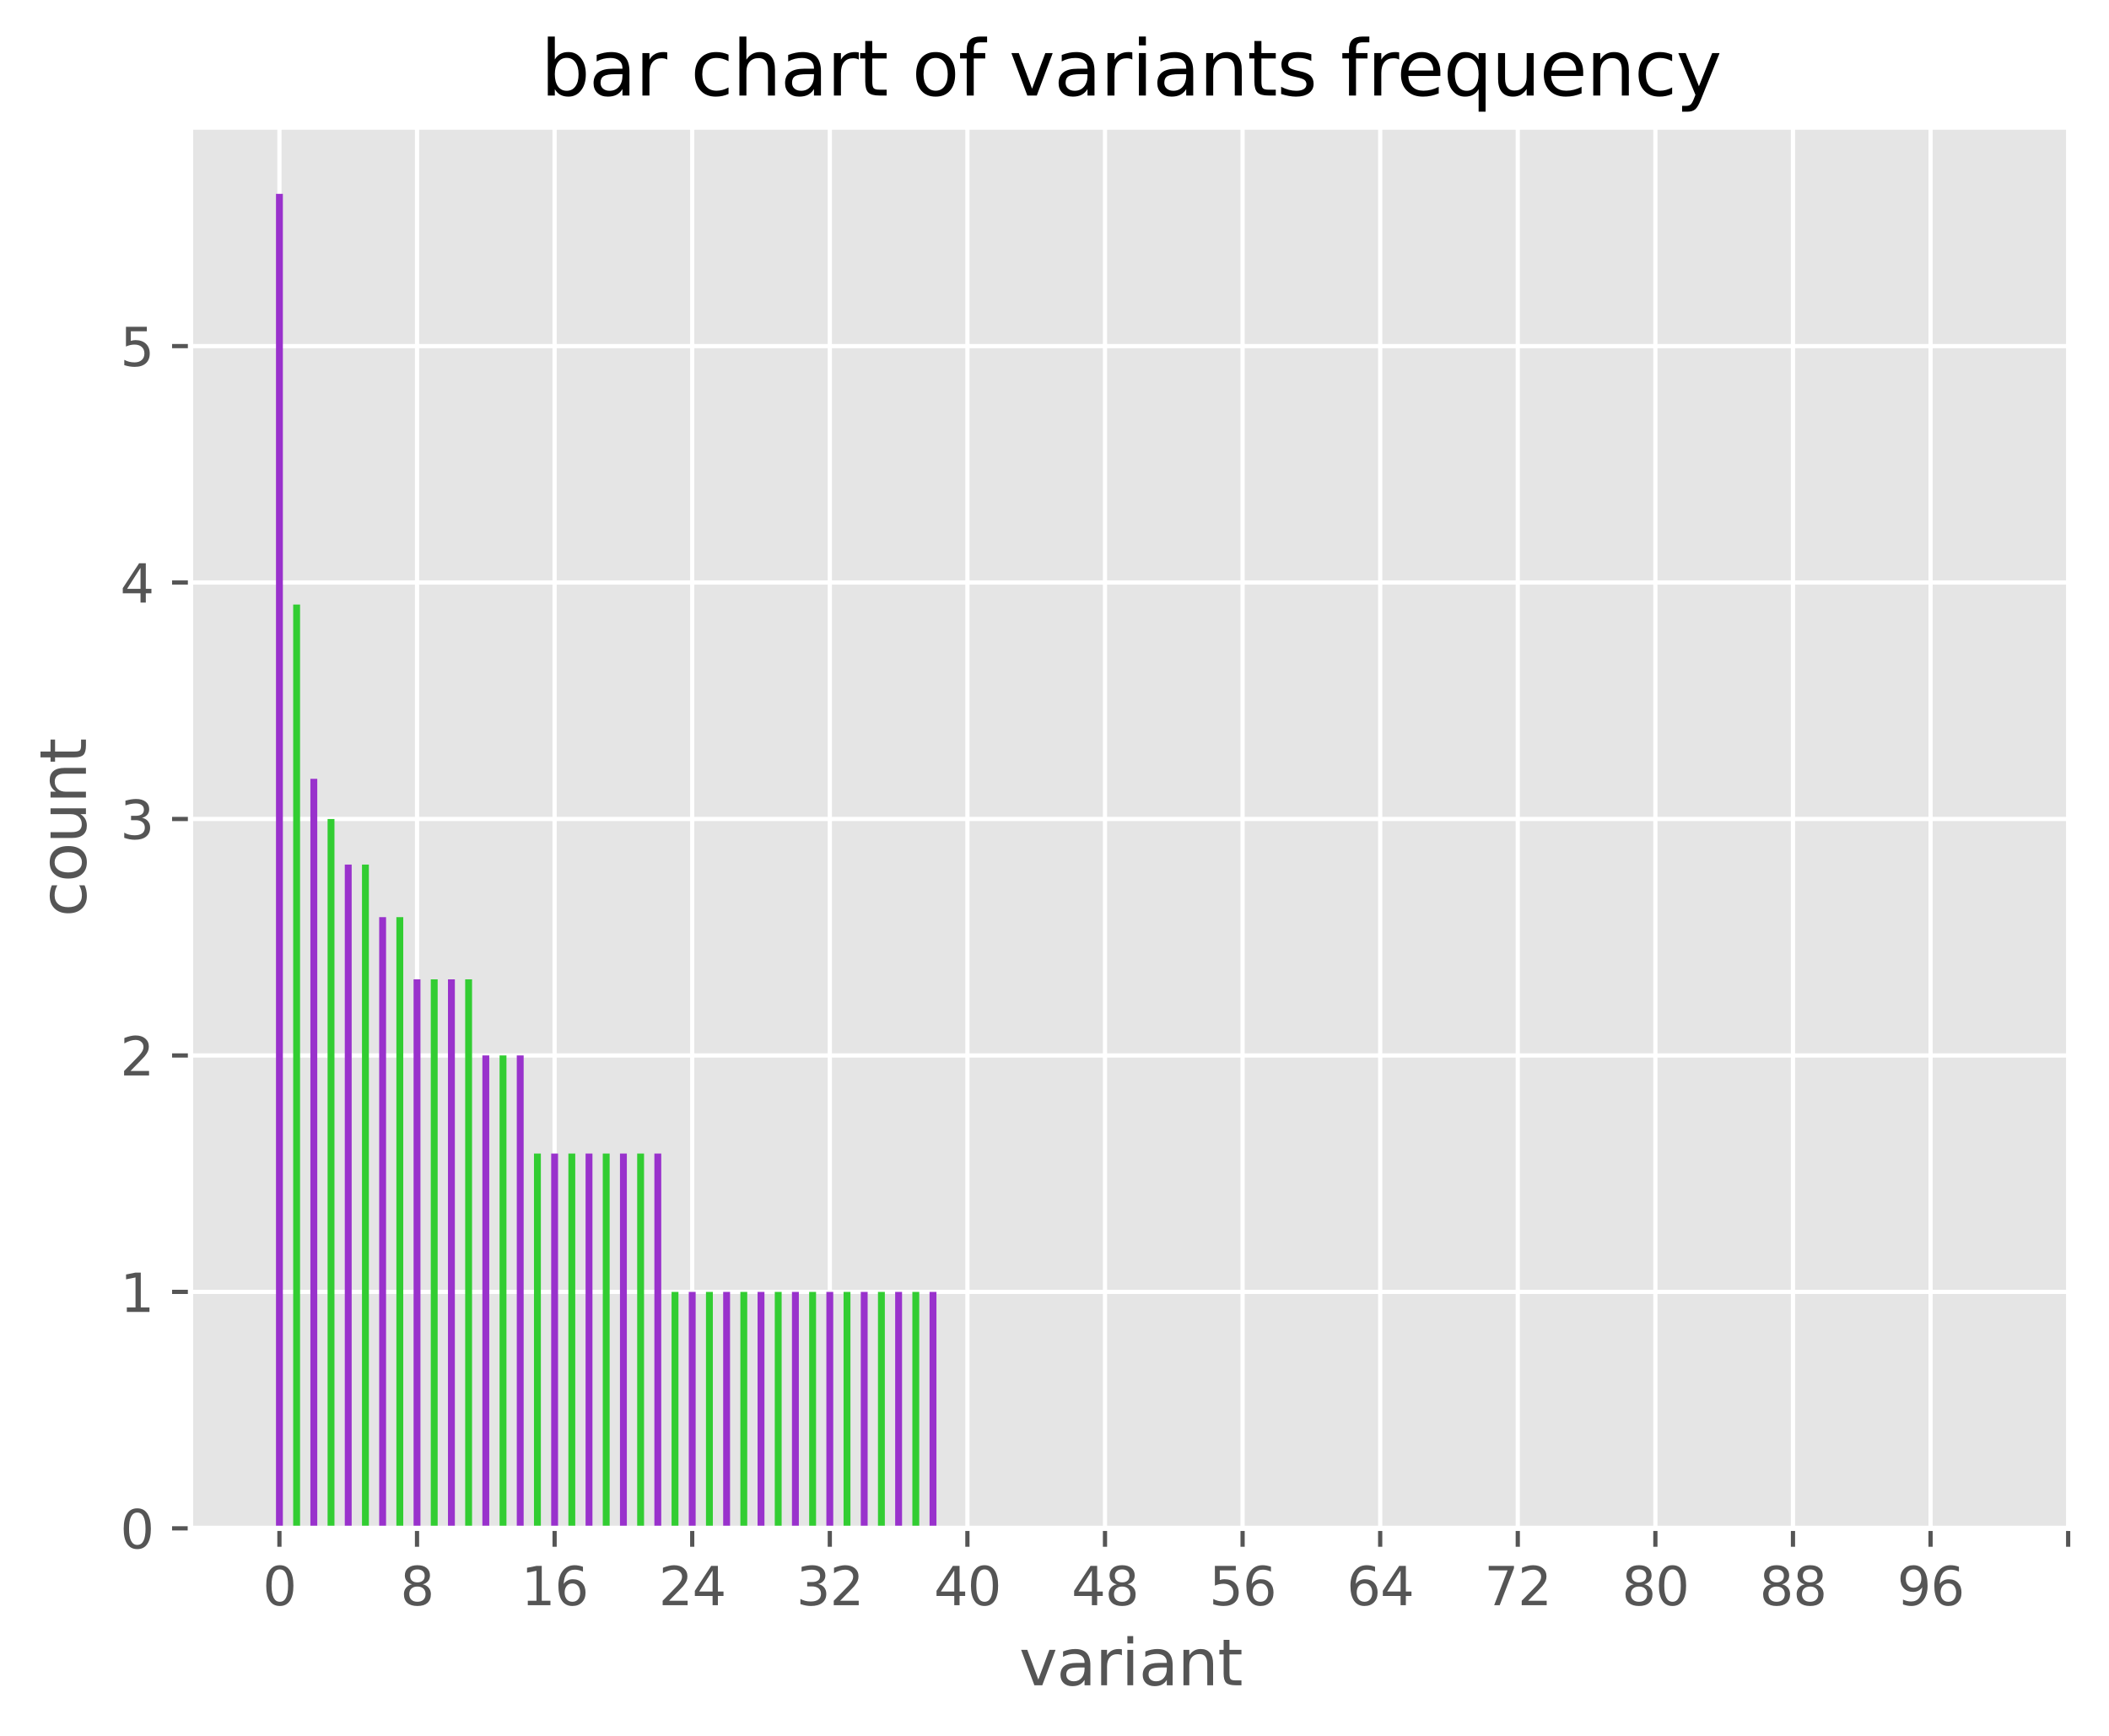 <?xml version="1.0" encoding="utf-8" standalone="no"?>
<!DOCTYPE svg PUBLIC "-//W3C//DTD SVG 1.1//EN"
  "http://www.w3.org/Graphics/SVG/1.1/DTD/svg11.dtd">
<svg xmlns:xlink="http://www.w3.org/1999/xlink" width="400.496pt" height="329.746pt" viewBox="0 0 400.496 329.746" xmlns="http://www.w3.org/2000/svg" version="1.1">
 <defs>
  <style type="text/css">*{stroke-linejoin: round; stroke-linecap: butt}</style>
 </defs>
 <g id="figure_1">
  <g id="patch_1">
   <path d="M 0 329.746 
L 400.496 329.746 
L 400.496 0 
L 0 0 
z
" style="fill: #ffffff"/>
  </g>
  <g id="axes_1">
   <g id="patch_2">
    <path d="M 36.176 290.254 
L 393.296 290.254 
L 393.296 24.142 
L 36.176 24.142 
z
" style="fill: #e5e5e5"/>
   </g>
   <g id="matplotlib.axis_1">
    <g id="xtick_1">
     <g id="line2d_1">
      <path d="M 53.062 290.254 
L 53.062 24.142 
" clip-path="url(#p557e72350a)" style="fill: none; stroke: #ffffff; stroke-width: 0.8; stroke-linecap: square"/>
     </g>
     <g id="line2d_2">
      <defs>
       <path id="m2d400716d1" d="M 0 0 
L 0 3.5 
" style="stroke: #555555; stroke-width: 0.8"/>
      </defs>
      <g>
       <use xlink:href="#m2d400716d1" x="53.062" y="290.254" style="fill: #555555; stroke: #555555; stroke-width: 0.8"/>
      </g>
     </g>
     <g id="text_1">
      <!-- 0 -->
      <g style="fill: #555555" transform="translate(49.881 304.852)scale(0.1 -0.1)">
       <defs>
        <path id="DejaVuSans-30" d="M 2034 4250 
Q 1547 4250 1301 3770 
Q 1056 3291 1056 2328 
Q 1056 1369 1301 889 
Q 1547 409 2034 409 
Q 2525 409 2770 889 
Q 3016 1369 3016 2328 
Q 3016 3291 2770 3770 
Q 2525 4250 2034 4250 
z
M 2034 4750 
Q 2819 4750 3233 4129 
Q 3647 3509 3647 2328 
Q 3647 1150 3233 529 
Q 2819 -91 2034 -91 
Q 1250 -91 836 529 
Q 422 1150 422 2328 
Q 422 3509 836 4129 
Q 1250 4750 2034 4750 
z
" transform="scale(0.016)"/>
       </defs>
       <use xlink:href="#DejaVuSans-30"/>
      </g>
     </g>
    </g>
    <g id="xtick_2">
     <g id="line2d_3">
      <path d="M 79.191 290.254 
L 79.191 24.142 
" clip-path="url(#p557e72350a)" style="fill: none; stroke: #ffffff; stroke-width: 0.8; stroke-linecap: square"/>
     </g>
     <g id="line2d_4">
      <g>
       <use xlink:href="#m2d400716d1" x="79.191" y="290.254" style="fill: #555555; stroke: #555555; stroke-width: 0.8"/>
      </g>
     </g>
     <g id="text_2">
      <!-- 8 -->
      <g style="fill: #555555" transform="translate(76.01 304.852)scale(0.1 -0.1)">
       <defs>
        <path id="DejaVuSans-38" d="M 2034 2216 
Q 1584 2216 1326 1975 
Q 1069 1734 1069 1313 
Q 1069 891 1326 650 
Q 1584 409 2034 409 
Q 2484 409 2743 651 
Q 3003 894 3003 1313 
Q 3003 1734 2745 1975 
Q 2488 2216 2034 2216 
z
M 1403 2484 
Q 997 2584 770 2862 
Q 544 3141 544 3541 
Q 544 4100 942 4425 
Q 1341 4750 2034 4750 
Q 2731 4750 3128 4425 
Q 3525 4100 3525 3541 
Q 3525 3141 3298 2862 
Q 3072 2584 2669 2484 
Q 3125 2378 3379 2068 
Q 3634 1759 3634 1313 
Q 3634 634 3220 271 
Q 2806 -91 2034 -91 
Q 1263 -91 848 271 
Q 434 634 434 1313 
Q 434 1759 690 2068 
Q 947 2378 1403 2484 
z
M 1172 3481 
Q 1172 3119 1398 2916 
Q 1625 2713 2034 2713 
Q 2441 2713 2670 2916 
Q 2900 3119 2900 3481 
Q 2900 3844 2670 4047 
Q 2441 4250 2034 4250 
Q 1625 4250 1398 4047 
Q 1172 3844 1172 3481 
z
" transform="scale(0.016)"/>
       </defs>
       <use xlink:href="#DejaVuSans-38"/>
      </g>
     </g>
    </g>
    <g id="xtick_3">
     <g id="line2d_5">
      <path d="M 105.32 290.254 
L 105.32 24.142 
" clip-path="url(#p557e72350a)" style="fill: none; stroke: #ffffff; stroke-width: 0.8; stroke-linecap: square"/>
     </g>
     <g id="line2d_6">
      <g>
       <use xlink:href="#m2d400716d1" x="105.32" y="290.254" style="fill: #555555; stroke: #555555; stroke-width: 0.8"/>
      </g>
     </g>
     <g id="text_3">
      <!-- 16 -->
      <g style="fill: #555555" transform="translate(98.958 304.852)scale(0.1 -0.1)">
       <defs>
        <path id="DejaVuSans-31" d="M 794 531 
L 1825 531 
L 1825 4091 
L 703 3866 
L 703 4441 
L 1819 4666 
L 2450 4666 
L 2450 531 
L 3481 531 
L 3481 0 
L 794 0 
L 794 531 
z
" transform="scale(0.016)"/>
        <path id="DejaVuSans-36" d="M 2113 2584 
Q 1688 2584 1439 2293 
Q 1191 2003 1191 1497 
Q 1191 994 1439 701 
Q 1688 409 2113 409 
Q 2538 409 2786 701 
Q 3034 994 3034 1497 
Q 3034 2003 2786 2293 
Q 2538 2584 2113 2584 
z
M 3366 4563 
L 3366 3988 
Q 3128 4100 2886 4159 
Q 2644 4219 2406 4219 
Q 1781 4219 1451 3797 
Q 1122 3375 1075 2522 
Q 1259 2794 1537 2939 
Q 1816 3084 2150 3084 
Q 2853 3084 3261 2657 
Q 3669 2231 3669 1497 
Q 3669 778 3244 343 
Q 2819 -91 2113 -91 
Q 1303 -91 875 529 
Q 447 1150 447 2328 
Q 447 3434 972 4092 
Q 1497 4750 2381 4750 
Q 2619 4750 2861 4703 
Q 3103 4656 3366 4563 
z
" transform="scale(0.016)"/>
       </defs>
       <use xlink:href="#DejaVuSans-31"/>
       <use xlink:href="#DejaVuSans-36" x="63.623"/>
      </g>
     </g>
    </g>
    <g id="xtick_4">
     <g id="line2d_7">
      <path d="M 131.45 290.254 
L 131.45 24.142 
" clip-path="url(#p557e72350a)" style="fill: none; stroke: #ffffff; stroke-width: 0.8; stroke-linecap: square"/>
     </g>
     <g id="line2d_8">
      <g>
       <use xlink:href="#m2d400716d1" x="131.45" y="290.254" style="fill: #555555; stroke: #555555; stroke-width: 0.8"/>
      </g>
     </g>
     <g id="text_4">
      <!-- 24 -->
      <g style="fill: #555555" transform="translate(125.087 304.852)scale(0.1 -0.1)">
       <defs>
        <path id="DejaVuSans-32" d="M 1228 531 
L 3431 531 
L 3431 0 
L 469 0 
L 469 531 
Q 828 903 1448 1529 
Q 2069 2156 2228 2338 
Q 2531 2678 2651 2914 
Q 2772 3150 2772 3378 
Q 2772 3750 2511 3984 
Q 2250 4219 1831 4219 
Q 1534 4219 1204 4116 
Q 875 4013 500 3803 
L 500 4441 
Q 881 4594 1212 4672 
Q 1544 4750 1819 4750 
Q 2544 4750 2975 4387 
Q 3406 4025 3406 3419 
Q 3406 3131 3298 2873 
Q 3191 2616 2906 2266 
Q 2828 2175 2409 1742 
Q 1991 1309 1228 531 
z
" transform="scale(0.016)"/>
        <path id="DejaVuSans-34" d="M 2419 4116 
L 825 1625 
L 2419 1625 
L 2419 4116 
z
M 2253 4666 
L 3047 4666 
L 3047 1625 
L 3713 1625 
L 3713 1100 
L 3047 1100 
L 3047 0 
L 2419 0 
L 2419 1100 
L 313 1100 
L 313 1709 
L 2253 4666 
z
" transform="scale(0.016)"/>
       </defs>
       <use xlink:href="#DejaVuSans-32"/>
       <use xlink:href="#DejaVuSans-34" x="63.623"/>
      </g>
     </g>
    </g>
    <g id="xtick_5">
     <g id="line2d_9">
      <path d="M 157.579 290.254 
L 157.579 24.142 
" clip-path="url(#p557e72350a)" style="fill: none; stroke: #ffffff; stroke-width: 0.8; stroke-linecap: square"/>
     </g>
     <g id="line2d_10">
      <g>
       <use xlink:href="#m2d400716d1" x="157.579" y="290.254" style="fill: #555555; stroke: #555555; stroke-width: 0.8"/>
      </g>
     </g>
     <g id="text_5">
      <!-- 32 -->
      <g style="fill: #555555" transform="translate(151.216 304.852)scale(0.1 -0.1)">
       <defs>
        <path id="DejaVuSans-33" d="M 2597 2516 
Q 3050 2419 3304 2112 
Q 3559 1806 3559 1356 
Q 3559 666 3084 287 
Q 2609 -91 1734 -91 
Q 1441 -91 1130 -33 
Q 819 25 488 141 
L 488 750 
Q 750 597 1062 519 
Q 1375 441 1716 441 
Q 2309 441 2620 675 
Q 2931 909 2931 1356 
Q 2931 1769 2642 2001 
Q 2353 2234 1838 2234 
L 1294 2234 
L 1294 2753 
L 1863 2753 
Q 2328 2753 2575 2939 
Q 2822 3125 2822 3475 
Q 2822 3834 2567 4026 
Q 2313 4219 1838 4219 
Q 1578 4219 1281 4162 
Q 984 4106 628 3988 
L 628 4550 
Q 988 4650 1302 4700 
Q 1616 4750 1894 4750 
Q 2613 4750 3031 4423 
Q 3450 4097 3450 3541 
Q 3450 3153 3228 2886 
Q 3006 2619 2597 2516 
z
" transform="scale(0.016)"/>
       </defs>
       <use xlink:href="#DejaVuSans-33"/>
       <use xlink:href="#DejaVuSans-32" x="63.623"/>
      </g>
     </g>
    </g>
    <g id="xtick_6">
     <g id="line2d_11">
      <path d="M 183.708 290.254 
L 183.708 24.142 
" clip-path="url(#p557e72350a)" style="fill: none; stroke: #ffffff; stroke-width: 0.8; stroke-linecap: square"/>
     </g>
     <g id="line2d_12">
      <g>
       <use xlink:href="#m2d400716d1" x="183.708" y="290.254" style="fill: #555555; stroke: #555555; stroke-width: 0.8"/>
      </g>
     </g>
     <g id="text_6">
      <!-- 40 -->
      <g style="fill: #555555" transform="translate(177.345 304.852)scale(0.1 -0.1)">
       <use xlink:href="#DejaVuSans-34"/>
       <use xlink:href="#DejaVuSans-30" x="63.623"/>
      </g>
     </g>
    </g>
    <g id="xtick_7">
     <g id="line2d_13">
      <path d="M 209.837 290.254 
L 209.837 24.142 
" clip-path="url(#p557e72350a)" style="fill: none; stroke: #ffffff; stroke-width: 0.8; stroke-linecap: square"/>
     </g>
     <g id="line2d_14">
      <g>
       <use xlink:href="#m2d400716d1" x="209.837" y="290.254" style="fill: #555555; stroke: #555555; stroke-width: 0.8"/>
      </g>
     </g>
     <g id="text_7">
      <!-- 48 -->
      <g style="fill: #555555" transform="translate(203.475 304.852)scale(0.1 -0.1)">
       <use xlink:href="#DejaVuSans-34"/>
       <use xlink:href="#DejaVuSans-38" x="63.623"/>
      </g>
     </g>
    </g>
    <g id="xtick_8">
     <g id="line2d_15">
      <path d="M 235.966 290.254 
L 235.966 24.142 
" clip-path="url(#p557e72350a)" style="fill: none; stroke: #ffffff; stroke-width: 0.8; stroke-linecap: square"/>
     </g>
     <g id="line2d_16">
      <g>
       <use xlink:href="#m2d400716d1" x="235.966" y="290.254" style="fill: #555555; stroke: #555555; stroke-width: 0.8"/>
      </g>
     </g>
     <g id="text_8">
      <!-- 56 -->
      <g style="fill: #555555" transform="translate(229.604 304.852)scale(0.1 -0.1)">
       <defs>
        <path id="DejaVuSans-35" d="M 691 4666 
L 3169 4666 
L 3169 4134 
L 1269 4134 
L 1269 2991 
Q 1406 3038 1543 3061 
Q 1681 3084 1819 3084 
Q 2600 3084 3056 2656 
Q 3513 2228 3513 1497 
Q 3513 744 3044 326 
Q 2575 -91 1722 -91 
Q 1428 -91 1123 -41 
Q 819 9 494 109 
L 494 744 
Q 775 591 1075 516 
Q 1375 441 1709 441 
Q 2250 441 2565 725 
Q 2881 1009 2881 1497 
Q 2881 1984 2565 2268 
Q 2250 2553 1709 2553 
Q 1456 2553 1204 2497 
Q 953 2441 691 2322 
L 691 4666 
z
" transform="scale(0.016)"/>
       </defs>
       <use xlink:href="#DejaVuSans-35"/>
       <use xlink:href="#DejaVuSans-36" x="63.623"/>
      </g>
     </g>
    </g>
    <g id="xtick_9">
     <g id="line2d_17">
      <path d="M 262.095 290.254 
L 262.095 24.142 
" clip-path="url(#p557e72350a)" style="fill: none; stroke: #ffffff; stroke-width: 0.8; stroke-linecap: square"/>
     </g>
     <g id="line2d_18">
      <g>
       <use xlink:href="#m2d400716d1" x="262.095" y="290.254" style="fill: #555555; stroke: #555555; stroke-width: 0.8"/>
      </g>
     </g>
     <g id="text_9">
      <!-- 64 -->
      <g style="fill: #555555" transform="translate(255.733 304.852)scale(0.1 -0.1)">
       <use xlink:href="#DejaVuSans-36"/>
       <use xlink:href="#DejaVuSans-34" x="63.623"/>
      </g>
     </g>
    </g>
    <g id="xtick_10">
     <g id="line2d_19">
      <path d="M 288.224 290.254 
L 288.224 24.142 
" clip-path="url(#p557e72350a)" style="fill: none; stroke: #ffffff; stroke-width: 0.8; stroke-linecap: square"/>
     </g>
     <g id="line2d_20">
      <g>
       <use xlink:href="#m2d400716d1" x="288.224" y="290.254" style="fill: #555555; stroke: #555555; stroke-width: 0.8"/>
      </g>
     </g>
     <g id="text_10">
      <!-- 72 -->
      <g style="fill: #555555" transform="translate(281.862 304.852)scale(0.1 -0.1)">
       <defs>
        <path id="DejaVuSans-37" d="M 525 4666 
L 3525 4666 
L 3525 4397 
L 1831 0 
L 1172 0 
L 2766 4134 
L 525 4134 
L 525 4666 
z
" transform="scale(0.016)"/>
       </defs>
       <use xlink:href="#DejaVuSans-37"/>
       <use xlink:href="#DejaVuSans-32" x="63.623"/>
      </g>
     </g>
    </g>
    <g id="xtick_11">
     <g id="line2d_21">
      <path d="M 314.354 290.254 
L 314.354 24.142 
" clip-path="url(#p557e72350a)" style="fill: none; stroke: #ffffff; stroke-width: 0.8; stroke-linecap: square"/>
     </g>
     <g id="line2d_22">
      <g>
       <use xlink:href="#m2d400716d1" x="314.354" y="290.254" style="fill: #555555; stroke: #555555; stroke-width: 0.8"/>
      </g>
     </g>
     <g id="text_11">
      <!-- 80 -->
      <g style="fill: #555555" transform="translate(307.991 304.852)scale(0.1 -0.1)">
       <use xlink:href="#DejaVuSans-38"/>
       <use xlink:href="#DejaVuSans-30" x="63.623"/>
      </g>
     </g>
    </g>
    <g id="xtick_12">
     <g id="line2d_23">
      <path d="M 340.483 290.254 
L 340.483 24.142 
" clip-path="url(#p557e72350a)" style="fill: none; stroke: #ffffff; stroke-width: 0.8; stroke-linecap: square"/>
     </g>
     <g id="line2d_24">
      <g>
       <use xlink:href="#m2d400716d1" x="340.483" y="290.254" style="fill: #555555; stroke: #555555; stroke-width: 0.8"/>
      </g>
     </g>
     <g id="text_12">
      <!-- 88 -->
      <g style="fill: #555555" transform="translate(334.12 304.852)scale(0.1 -0.1)">
       <use xlink:href="#DejaVuSans-38"/>
       <use xlink:href="#DejaVuSans-38" x="63.623"/>
      </g>
     </g>
    </g>
    <g id="xtick_13">
     <g id="line2d_25">
      <path d="M 366.612 290.254 
L 366.612 24.142 
" clip-path="url(#p557e72350a)" style="fill: none; stroke: #ffffff; stroke-width: 0.8; stroke-linecap: square"/>
     </g>
     <g id="line2d_26">
      <g>
       <use xlink:href="#m2d400716d1" x="366.612" y="290.254" style="fill: #555555; stroke: #555555; stroke-width: 0.8"/>
      </g>
     </g>
     <g id="text_13">
      <!-- 96 -->
      <g style="fill: #555555" transform="translate(360.249 304.852)scale(0.1 -0.1)">
       <defs>
        <path id="DejaVuSans-39" d="M 703 97 
L 703 672 
Q 941 559 1184 500 
Q 1428 441 1663 441 
Q 2288 441 2617 861 
Q 2947 1281 2994 2138 
Q 2813 1869 2534 1725 
Q 2256 1581 1919 1581 
Q 1219 1581 811 2004 
Q 403 2428 403 3163 
Q 403 3881 828 4315 
Q 1253 4750 1959 4750 
Q 2769 4750 3195 4129 
Q 3622 3509 3622 2328 
Q 3622 1225 3098 567 
Q 2575 -91 1691 -91 
Q 1453 -91 1209 -44 
Q 966 3 703 97 
z
M 1959 2075 
Q 2384 2075 2632 2365 
Q 2881 2656 2881 3163 
Q 2881 3666 2632 3958 
Q 2384 4250 1959 4250 
Q 1534 4250 1286 3958 
Q 1038 3666 1038 3163 
Q 1038 2656 1286 2365 
Q 1534 2075 1959 2075 
z
" transform="scale(0.016)"/>
       </defs>
       <use xlink:href="#DejaVuSans-39"/>
       <use xlink:href="#DejaVuSans-36" x="63.623"/>
      </g>
     </g>
    </g>
    <g id="xtick_14">
     <g id="line2d_27">
      <path d="M 392.741 290.254 
L 392.741 24.142 
" clip-path="url(#p557e72350a)" style="fill: none; stroke: #ffffff; stroke-width: 0.8; stroke-linecap: square"/>
     </g>
     <g id="line2d_28">
      <g>
       <use xlink:href="#m2d400716d1" x="392.741" y="290.254" style="fill: #555555; stroke: #555555; stroke-width: 0.8"/>
      </g>
     </g>
    </g>
    <g id="text_14">
     <!-- variant -->
     <g style="fill: #555555" transform="translate(193.543 320.05)scale(0.12 -0.12)">
      <defs>
       <path id="DejaVuSans-76" d="M 191 3500 
L 800 3500 
L 1894 563 
L 2988 3500 
L 3597 3500 
L 2284 0 
L 1503 0 
L 191 3500 
z
" transform="scale(0.016)"/>
       <path id="DejaVuSans-61" d="M 2194 1759 
Q 1497 1759 1228 1600 
Q 959 1441 959 1056 
Q 959 750 1161 570 
Q 1363 391 1709 391 
Q 2188 391 2477 730 
Q 2766 1069 2766 1631 
L 2766 1759 
L 2194 1759 
z
M 3341 1997 
L 3341 0 
L 2766 0 
L 2766 531 
Q 2569 213 2275 61 
Q 1981 -91 1556 -91 
Q 1019 -91 701 211 
Q 384 513 384 1019 
Q 384 1609 779 1909 
Q 1175 2209 1959 2209 
L 2766 2209 
L 2766 2266 
Q 2766 2663 2505 2880 
Q 2244 3097 1772 3097 
Q 1472 3097 1187 3025 
Q 903 2953 641 2809 
L 641 3341 
Q 956 3463 1253 3523 
Q 1550 3584 1831 3584 
Q 2591 3584 2966 3190 
Q 3341 2797 3341 1997 
z
" transform="scale(0.016)"/>
       <path id="DejaVuSans-72" d="M 2631 2963 
Q 2534 3019 2420 3045 
Q 2306 3072 2169 3072 
Q 1681 3072 1420 2755 
Q 1159 2438 1159 1844 
L 1159 0 
L 581 0 
L 581 3500 
L 1159 3500 
L 1159 2956 
Q 1341 3275 1631 3429 
Q 1922 3584 2338 3584 
Q 2397 3584 2469 3576 
Q 2541 3569 2628 3553 
L 2631 2963 
z
" transform="scale(0.016)"/>
       <path id="DejaVuSans-69" d="M 603 3500 
L 1178 3500 
L 1178 0 
L 603 0 
L 603 3500 
z
M 603 4863 
L 1178 4863 
L 1178 4134 
L 603 4134 
L 603 4863 
z
" transform="scale(0.016)"/>
       <path id="DejaVuSans-6e" d="M 3513 2113 
L 3513 0 
L 2938 0 
L 2938 2094 
Q 2938 2591 2744 2837 
Q 2550 3084 2163 3084 
Q 1697 3084 1428 2787 
Q 1159 2491 1159 1978 
L 1159 0 
L 581 0 
L 581 3500 
L 1159 3500 
L 1159 2956 
Q 1366 3272 1645 3428 
Q 1925 3584 2291 3584 
Q 2894 3584 3203 3211 
Q 3513 2838 3513 2113 
z
" transform="scale(0.016)"/>
       <path id="DejaVuSans-74" d="M 1172 4494 
L 1172 3500 
L 2356 3500 
L 2356 3053 
L 1172 3053 
L 1172 1153 
Q 1172 725 1289 603 
Q 1406 481 1766 481 
L 2356 481 
L 2356 0 
L 1766 0 
Q 1100 0 847 248 
Q 594 497 594 1153 
L 594 3053 
L 172 3053 
L 172 3500 
L 594 3500 
L 594 4494 
L 1172 4494 
z
" transform="scale(0.016)"/>
      </defs>
      <use xlink:href="#DejaVuSans-76"/>
      <use xlink:href="#DejaVuSans-61" x="59.18"/>
      <use xlink:href="#DejaVuSans-72" x="120.459"/>
      <use xlink:href="#DejaVuSans-69" x="161.572"/>
      <use xlink:href="#DejaVuSans-61" x="189.355"/>
      <use xlink:href="#DejaVuSans-6e" x="250.635"/>
      <use xlink:href="#DejaVuSans-74" x="314.014"/>
     </g>
    </g>
   </g>
   <g id="matplotlib.axis_2">
    <g id="ytick_1">
     <g id="line2d_29">
      <path d="M 36.176 290.254 
L 393.296 290.254 
" clip-path="url(#p557e72350a)" style="fill: none; stroke: #ffffff; stroke-width: 0.8; stroke-linecap: square"/>
     </g>
     <g id="line2d_30">
      <defs>
       <path id="m9bbe353dbd" d="M 0 0 
L -3.5 0 
" style="stroke: #555555; stroke-width: 0.8"/>
      </defs>
      <g>
       <use xlink:href="#m9bbe353dbd" x="36.176" y="290.254" style="fill: #555555; stroke: #555555; stroke-width: 0.8"/>
      </g>
     </g>
     <g id="text_15">
      <!-- 0 -->
      <g style="fill: #555555" transform="translate(22.814 294.053)scale(0.1 -0.1)">
       <use xlink:href="#DejaVuSans-30"/>
      </g>
     </g>
    </g>
    <g id="ytick_2">
     <g id="line2d_31">
      <path d="M 36.176 245.348 
L 393.296 245.348 
" clip-path="url(#p557e72350a)" style="fill: none; stroke: #ffffff; stroke-width: 0.8; stroke-linecap: square"/>
     </g>
     <g id="line2d_32">
      <g>
       <use xlink:href="#m9bbe353dbd" x="36.176" y="245.348" style="fill: #555555; stroke: #555555; stroke-width: 0.8"/>
      </g>
     </g>
     <g id="text_16">
      <!-- 1 -->
      <g style="fill: #555555" transform="translate(22.814 249.148)scale(0.1 -0.1)">
       <use xlink:href="#DejaVuSans-31"/>
      </g>
     </g>
    </g>
    <g id="ytick_3">
     <g id="line2d_33">
      <path d="M 36.176 200.443 
L 393.296 200.443 
" clip-path="url(#p557e72350a)" style="fill: none; stroke: #ffffff; stroke-width: 0.8; stroke-linecap: square"/>
     </g>
     <g id="line2d_34">
      <g>
       <use xlink:href="#m9bbe353dbd" x="36.176" y="200.443" style="fill: #555555; stroke: #555555; stroke-width: 0.8"/>
      </g>
     </g>
     <g id="text_17">
      <!-- 2 -->
      <g style="fill: #555555" transform="translate(22.814 204.242)scale(0.1 -0.1)">
       <use xlink:href="#DejaVuSans-32"/>
      </g>
     </g>
    </g>
    <g id="ytick_4">
     <g id="line2d_35">
      <path d="M 36.176 155.537 
L 393.296 155.537 
" clip-path="url(#p557e72350a)" style="fill: none; stroke: #ffffff; stroke-width: 0.8; stroke-linecap: square"/>
     </g>
     <g id="line2d_36">
      <g>
       <use xlink:href="#m9bbe353dbd" x="36.176" y="155.537" style="fill: #555555; stroke: #555555; stroke-width: 0.8"/>
      </g>
     </g>
     <g id="text_18">
      <!-- 3 -->
      <g style="fill: #555555" transform="translate(22.814 159.337)scale(0.1 -0.1)">
       <use xlink:href="#DejaVuSans-33"/>
      </g>
     </g>
    </g>
    <g id="ytick_5">
     <g id="line2d_37">
      <path d="M 36.176 110.632 
L 393.296 110.632 
" clip-path="url(#p557e72350a)" style="fill: none; stroke: #ffffff; stroke-width: 0.8; stroke-linecap: square"/>
     </g>
     <g id="line2d_38">
      <g>
       <use xlink:href="#m9bbe353dbd" x="36.176" y="110.632" style="fill: #555555; stroke: #555555; stroke-width: 0.8"/>
      </g>
     </g>
     <g id="text_19">
      <!-- 4 -->
      <g style="fill: #555555" transform="translate(22.814 114.431)scale(0.1 -0.1)">
       <use xlink:href="#DejaVuSans-34"/>
      </g>
     </g>
    </g>
    <g id="ytick_6">
     <g id="line2d_39">
      <path d="M 36.176 65.726 
L 393.296 65.726 
" clip-path="url(#p557e72350a)" style="fill: none; stroke: #ffffff; stroke-width: 0.8; stroke-linecap: square"/>
     </g>
     <g id="line2d_40">
      <g>
       <use xlink:href="#m9bbe353dbd" x="36.176" y="65.726" style="fill: #555555; stroke: #555555; stroke-width: 0.8"/>
      </g>
     </g>
     <g id="text_20">
      <!-- 5 -->
      <g style="fill: #555555" transform="translate(22.814 69.526)scale(0.1 -0.1)">
       <use xlink:href="#DejaVuSans-35"/>
      </g>
     </g>
    </g>
    <g id="text_21">
     <!-- count -->
     <g style="fill: #555555" transform="translate(16.318 174.125)rotate(-90)scale(0.12 -0.12)">
      <defs>
       <path id="DejaVuSans-63" d="M 3122 3366 
L 3122 2828 
Q 2878 2963 2633 3030 
Q 2388 3097 2138 3097 
Q 1578 3097 1268 2742 
Q 959 2388 959 1747 
Q 959 1106 1268 751 
Q 1578 397 2138 397 
Q 2388 397 2633 464 
Q 2878 531 3122 666 
L 3122 134 
Q 2881 22 2623 -34 
Q 2366 -91 2075 -91 
Q 1284 -91 818 406 
Q 353 903 353 1747 
Q 353 2603 823 3093 
Q 1294 3584 2113 3584 
Q 2378 3584 2631 3529 
Q 2884 3475 3122 3366 
z
" transform="scale(0.016)"/>
       <path id="DejaVuSans-6f" d="M 1959 3097 
Q 1497 3097 1228 2736 
Q 959 2375 959 1747 
Q 959 1119 1226 758 
Q 1494 397 1959 397 
Q 2419 397 2687 759 
Q 2956 1122 2956 1747 
Q 2956 2369 2687 2733 
Q 2419 3097 1959 3097 
z
M 1959 3584 
Q 2709 3584 3137 3096 
Q 3566 2609 3566 1747 
Q 3566 888 3137 398 
Q 2709 -91 1959 -91 
Q 1206 -91 779 398 
Q 353 888 353 1747 
Q 353 2609 779 3096 
Q 1206 3584 1959 3584 
z
" transform="scale(0.016)"/>
       <path id="DejaVuSans-75" d="M 544 1381 
L 544 3500 
L 1119 3500 
L 1119 1403 
Q 1119 906 1312 657 
Q 1506 409 1894 409 
Q 2359 409 2629 706 
Q 2900 1003 2900 1516 
L 2900 3500 
L 3475 3500 
L 3475 0 
L 2900 0 
L 2900 538 
Q 2691 219 2414 64 
Q 2138 -91 1772 -91 
Q 1169 -91 856 284 
Q 544 659 544 1381 
z
M 1991 3584 
L 1991 3584 
z
" transform="scale(0.016)"/>
      </defs>
      <use xlink:href="#DejaVuSans-63"/>
      <use xlink:href="#DejaVuSans-6f" x="54.98"/>
      <use xlink:href="#DejaVuSans-75" x="116.162"/>
      <use xlink:href="#DejaVuSans-6e" x="179.541"/>
      <use xlink:href="#DejaVuSans-74" x="242.92"/>
     </g>
    </g>
   </g>
   <g id="patch_3">
    <path d="M 52.409 290.254 
L 53.715 290.254 
L 53.715 36.814 
L 52.409 36.814 
z
" clip-path="url(#p557e72350a)" style="fill: #9932cc"/>
   </g>
   <g id="patch_4">
    <path d="M 55.675 290.254 
L 56.982 290.254 
L 56.982 114.813 
L 55.675 114.813 
z
" clip-path="url(#p557e72350a)" style="fill: #32cd32"/>
   </g>
   <g id="patch_5">
    <path d="M 58.941 290.254 
L 60.248 290.254 
L 60.248 147.907 
L 58.941 147.907 
z
" clip-path="url(#p557e72350a)" style="fill: #9932cc"/>
   </g>
   <g id="patch_6">
    <path d="M 62.207 290.254 
L 63.514 290.254 
L 63.514 155.537 
L 62.207 155.537 
z
" clip-path="url(#p557e72350a)" style="fill: #32cd32"/>
   </g>
   <g id="patch_7">
    <path d="M 65.474 290.254 
L 66.78 290.254 
L 66.78 164.188 
L 65.474 164.188 
z
" clip-path="url(#p557e72350a)" style="fill: #9932cc"/>
   </g>
   <g id="patch_8">
    <path d="M 68.74 290.254 
L 70.046 290.254 
L 70.046 164.188 
L 68.74 164.188 
z
" clip-path="url(#p557e72350a)" style="fill: #32cd32"/>
   </g>
   <g id="patch_9">
    <path d="M 72.006 290.254 
L 73.312 290.254 
L 73.312 174.175 
L 72.006 174.175 
z
" clip-path="url(#p557e72350a)" style="fill: #9932cc"/>
   </g>
   <g id="patch_10">
    <path d="M 75.272 290.254 
L 76.578 290.254 
L 76.578 174.175 
L 75.272 174.175 
z
" clip-path="url(#p557e72350a)" style="fill: #32cd32"/>
   </g>
   <g id="patch_11">
    <path d="M 78.538 290.254 
L 79.845 290.254 
L 79.845 185.986 
L 78.538 185.986 
z
" clip-path="url(#p557e72350a)" style="fill: #9932cc"/>
   </g>
   <g id="patch_12">
    <path d="M 81.804 290.254 
L 83.111 290.254 
L 83.111 185.986 
L 81.804 185.986 
z
" clip-path="url(#p557e72350a)" style="fill: #32cd32"/>
   </g>
   <g id="patch_13">
    <path d="M 85.07 290.254 
L 86.377 290.254 
L 86.377 185.986 
L 85.07 185.986 
z
" clip-path="url(#p557e72350a)" style="fill: #9932cc"/>
   </g>
   <g id="patch_14">
    <path d="M 88.337 290.254 
L 89.643 290.254 
L 89.643 185.986 
L 88.337 185.986 
z
" clip-path="url(#p557e72350a)" style="fill: #32cd32"/>
   </g>
   <g id="patch_15">
    <path d="M 91.603 290.254 
L 92.909 290.254 
L 92.909 200.443 
L 91.603 200.443 
z
" clip-path="url(#p557e72350a)" style="fill: #9932cc"/>
   </g>
   <g id="patch_16">
    <path d="M 94.869 290.254 
L 96.175 290.254 
L 96.175 200.443 
L 94.869 200.443 
z
" clip-path="url(#p557e72350a)" style="fill: #32cd32"/>
   </g>
   <g id="patch_17">
    <path d="M 98.135 290.254 
L 99.441 290.254 
L 99.441 200.443 
L 98.135 200.443 
z
" clip-path="url(#p557e72350a)" style="fill: #9932cc"/>
   </g>
   <g id="patch_18">
    <path d="M 101.401 290.254 
L 102.708 290.254 
L 102.708 219.08 
L 101.401 219.08 
z
" clip-path="url(#p557e72350a)" style="fill: #32cd32"/>
   </g>
   <g id="patch_19">
    <path d="M 104.667 290.254 
L 105.974 290.254 
L 105.974 219.08 
L 104.667 219.08 
z
" clip-path="url(#p557e72350a)" style="fill: #9932cc"/>
   </g>
   <g id="patch_20">
    <path d="M 107.933 290.254 
L 109.24 290.254 
L 109.24 219.08 
L 107.933 219.08 
z
" clip-path="url(#p557e72350a)" style="fill: #32cd32"/>
   </g>
   <g id="patch_21">
    <path d="M 111.2 290.254 
L 112.506 290.254 
L 112.506 219.08 
L 111.2 219.08 
z
" clip-path="url(#p557e72350a)" style="fill: #9932cc"/>
   </g>
   <g id="patch_22">
    <path d="M 114.466 290.254 
L 115.772 290.254 
L 115.772 219.08 
L 114.466 219.08 
z
" clip-path="url(#p557e72350a)" style="fill: #32cd32"/>
   </g>
   <g id="patch_23">
    <path d="M 117.732 290.254 
L 119.038 290.254 
L 119.038 219.08 
L 117.732 219.08 
z
" clip-path="url(#p557e72350a)" style="fill: #9932cc"/>
   </g>
   <g id="patch_24">
    <path d="M 120.998 290.254 
L 122.304 290.254 
L 122.304 219.08 
L 120.998 219.08 
z
" clip-path="url(#p557e72350a)" style="fill: #32cd32"/>
   </g>
   <g id="patch_25">
    <path d="M 124.264 290.254 
L 125.571 290.254 
L 125.571 219.08 
L 124.264 219.08 
z
" clip-path="url(#p557e72350a)" style="fill: #9932cc"/>
   </g>
   <g id="patch_26">
    <path d="M 127.53 290.254 
L 128.837 290.254 
L 128.837 245.348 
L 127.53 245.348 
z
" clip-path="url(#p557e72350a)" style="fill: #32cd32"/>
   </g>
   <g id="patch_27">
    <path d="M 130.796 290.254 
L 132.103 290.254 
L 132.103 245.348 
L 130.796 245.348 
z
" clip-path="url(#p557e72350a)" style="fill: #9932cc"/>
   </g>
   <g id="patch_28">
    <path d="M 134.063 290.254 
L 135.369 290.254 
L 135.369 245.348 
L 134.063 245.348 
z
" clip-path="url(#p557e72350a)" style="fill: #32cd32"/>
   </g>
   <g id="patch_29">
    <path d="M 137.329 290.254 
L 138.635 290.254 
L 138.635 245.348 
L 137.329 245.348 
z
" clip-path="url(#p557e72350a)" style="fill: #9932cc"/>
   </g>
   <g id="patch_30">
    <path d="M 140.595 290.254 
L 141.901 290.254 
L 141.901 245.348 
L 140.595 245.348 
z
" clip-path="url(#p557e72350a)" style="fill: #32cd32"/>
   </g>
   <g id="patch_31">
    <path d="M 143.861 290.254 
L 145.167 290.254 
L 145.167 245.348 
L 143.861 245.348 
z
" clip-path="url(#p557e72350a)" style="fill: #9932cc"/>
   </g>
   <g id="patch_32">
    <path d="M 147.127 290.254 
L 148.434 290.254 
L 148.434 245.348 
L 147.127 245.348 
z
" clip-path="url(#p557e72350a)" style="fill: #32cd32"/>
   </g>
   <g id="patch_33">
    <path d="M 150.393 290.254 
L 151.7 290.254 
L 151.7 245.348 
L 150.393 245.348 
z
" clip-path="url(#p557e72350a)" style="fill: #9932cc"/>
   </g>
   <g id="patch_34">
    <path d="M 153.659 290.254 
L 154.966 290.254 
L 154.966 245.348 
L 153.659 245.348 
z
" clip-path="url(#p557e72350a)" style="fill: #32cd32"/>
   </g>
   <g id="patch_35">
    <path d="M 156.926 290.254 
L 158.232 290.254 
L 158.232 245.348 
L 156.926 245.348 
z
" clip-path="url(#p557e72350a)" style="fill: #9932cc"/>
   </g>
   <g id="patch_36">
    <path d="M 160.192 290.254 
L 161.498 290.254 
L 161.498 245.348 
L 160.192 245.348 
z
" clip-path="url(#p557e72350a)" style="fill: #32cd32"/>
   </g>
   <g id="patch_37">
    <path d="M 163.458 290.254 
L 164.764 290.254 
L 164.764 245.348 
L 163.458 245.348 
z
" clip-path="url(#p557e72350a)" style="fill: #9932cc"/>
   </g>
   <g id="patch_38">
    <path d="M 166.724 290.254 
L 168.03 290.254 
L 168.03 245.348 
L 166.724 245.348 
z
" clip-path="url(#p557e72350a)" style="fill: #32cd32"/>
   </g>
   <g id="patch_39">
    <path d="M 169.99 290.254 
L 171.297 290.254 
L 171.297 245.348 
L 169.99 245.348 
z
" clip-path="url(#p557e72350a)" style="fill: #9932cc"/>
   </g>
   <g id="patch_40">
    <path d="M 173.256 290.254 
L 174.563 290.254 
L 174.563 245.348 
L 173.256 245.348 
z
" clip-path="url(#p557e72350a)" style="fill: #32cd32"/>
   </g>
   <g id="patch_41">
    <path d="M 176.522 290.254 
L 177.829 290.254 
L 177.829 245.348 
L 176.522 245.348 
z
" clip-path="url(#p557e72350a)" style="fill: #9932cc"/>
   </g>
   <g id="patch_42">
    <path d="M 179.789 290.254 
L 181.095 290.254 
L 181.095 290.254 
L 179.789 290.254 
z
" clip-path="url(#p557e72350a)" style="fill: #32cd32"/>
   </g>
   <g id="patch_43">
    <path d="M 183.055 290.254 
L 184.361 290.254 
L 184.361 290.254 
L 183.055 290.254 
z
" clip-path="url(#p557e72350a)" style="fill: #9932cc"/>
   </g>
   <g id="patch_44">
    <path d="M 186.321 290.254 
L 187.627 290.254 
L 187.627 290.254 
L 186.321 290.254 
z
" clip-path="url(#p557e72350a)" style="fill: #32cd32"/>
   </g>
   <g id="patch_45">
    <path d="M 189.587 290.254 
L 190.893 290.254 
L 190.893 290.254 
L 189.587 290.254 
z
" clip-path="url(#p557e72350a)" style="fill: #9932cc"/>
   </g>
   <g id="patch_46">
    <path d="M 192.853 290.254 
L 194.16 290.254 
L 194.16 290.254 
L 192.853 290.254 
z
" clip-path="url(#p557e72350a)" style="fill: #32cd32"/>
   </g>
   <g id="patch_47">
    <path d="M 196.119 290.254 
L 197.426 290.254 
L 197.426 290.254 
L 196.119 290.254 
z
" clip-path="url(#p557e72350a)" style="fill: #9932cc"/>
   </g>
   <g id="patch_48">
    <path d="M 199.385 290.254 
L 200.692 290.254 
L 200.692 290.254 
L 199.385 290.254 
z
" clip-path="url(#p557e72350a)" style="fill: #32cd32"/>
   </g>
   <g id="patch_49">
    <path d="M 202.652 290.254 
L 203.958 290.254 
L 203.958 290.254 
L 202.652 290.254 
z
" clip-path="url(#p557e72350a)" style="fill: #9932cc"/>
   </g>
   <g id="patch_50">
    <path d="M 205.918 290.254 
L 207.224 290.254 
L 207.224 290.254 
L 205.918 290.254 
z
" clip-path="url(#p557e72350a)" style="fill: #32cd32"/>
   </g>
   <g id="patch_51">
    <path d="M 209.184 290.254 
L 210.49 290.254 
L 210.49 290.254 
L 209.184 290.254 
z
" clip-path="url(#p557e72350a)" style="fill: #9932cc"/>
   </g>
   <g id="patch_52">
    <path d="M 212.45 290.254 
L 213.756 290.254 
L 213.756 290.254 
L 212.45 290.254 
z
" clip-path="url(#p557e72350a)" style="fill: #32cd32"/>
   </g>
   <g id="patch_53">
    <path d="M 215.716 290.254 
L 217.023 290.254 
L 217.023 290.254 
L 215.716 290.254 
z
" clip-path="url(#p557e72350a)" style="fill: #9932cc"/>
   </g>
   <g id="patch_54">
    <path d="M 218.982 290.254 
L 220.289 290.254 
L 220.289 290.254 
L 218.982 290.254 
z
" clip-path="url(#p557e72350a)" style="fill: #32cd32"/>
   </g>
   <g id="patch_55">
    <path d="M 222.248 290.254 
L 223.555 290.254 
L 223.555 290.254 
L 222.248 290.254 
z
" clip-path="url(#p557e72350a)" style="fill: #9932cc"/>
   </g>
   <g id="patch_56">
    <path d="M 225.515 290.254 
L 226.821 290.254 
L 226.821 290.254 
L 225.515 290.254 
z
" clip-path="url(#p557e72350a)" style="fill: #32cd32"/>
   </g>
   <g id="patch_57">
    <path d="M 228.781 290.254 
L 230.087 290.254 
L 230.087 290.254 
L 228.781 290.254 
z
" clip-path="url(#p557e72350a)" style="fill: #9932cc"/>
   </g>
   <g id="patch_58">
    <path d="M 232.047 290.254 
L 233.353 290.254 
L 233.353 290.254 
L 232.047 290.254 
z
" clip-path="url(#p557e72350a)" style="fill: #32cd32"/>
   </g>
   <g id="patch_59">
    <path d="M 235.313 290.254 
L 236.619 290.254 
L 236.619 290.254 
L 235.313 290.254 
z
" clip-path="url(#p557e72350a)" style="fill: #9932cc"/>
   </g>
   <g id="patch_60">
    <path d="M 238.579 290.254 
L 239.886 290.254 
L 239.886 290.254 
L 238.579 290.254 
z
" clip-path="url(#p557e72350a)" style="fill: #32cd32"/>
   </g>
   <g id="patch_61">
    <path d="M 241.845 290.254 
L 243.152 290.254 
L 243.152 290.254 
L 241.845 290.254 
z
" clip-path="url(#p557e72350a)" style="fill: #9932cc"/>
   </g>
   <g id="patch_62">
    <path d="M 245.111 290.254 
L 246.418 290.254 
L 246.418 290.254 
L 245.111 290.254 
z
" clip-path="url(#p557e72350a)" style="fill: #32cd32"/>
   </g>
   <g id="patch_63">
    <path d="M 248.378 290.254 
L 249.684 290.254 
L 249.684 290.254 
L 248.378 290.254 
z
" clip-path="url(#p557e72350a)" style="fill: #9932cc"/>
   </g>
   <g id="patch_64">
    <path d="M 251.644 290.254 
L 252.95 290.254 
L 252.95 290.254 
L 251.644 290.254 
z
" clip-path="url(#p557e72350a)" style="fill: #32cd32"/>
   </g>
   <g id="patch_65">
    <path d="M 254.91 290.254 
L 256.216 290.254 
L 256.216 290.254 
L 254.91 290.254 
z
" clip-path="url(#p557e72350a)" style="fill: #9932cc"/>
   </g>
   <g id="patch_66">
    <path d="M 258.176 290.254 
L 259.482 290.254 
L 259.482 290.254 
L 258.176 290.254 
z
" clip-path="url(#p557e72350a)" style="fill: #32cd32"/>
   </g>
   <g id="patch_67">
    <path d="M 261.442 290.254 
L 262.749 290.254 
L 262.749 290.254 
L 261.442 290.254 
z
" clip-path="url(#p557e72350a)" style="fill: #9932cc"/>
   </g>
   <g id="patch_68">
    <path d="M 264.708 290.254 
L 266.015 290.254 
L 266.015 290.254 
L 264.708 290.254 
z
" clip-path="url(#p557e72350a)" style="fill: #32cd32"/>
   </g>
   <g id="patch_69">
    <path d="M 267.974 290.254 
L 269.281 290.254 
L 269.281 290.254 
L 267.974 290.254 
z
" clip-path="url(#p557e72350a)" style="fill: #9932cc"/>
   </g>
   <g id="patch_70">
    <path d="M 271.241 290.254 
L 272.547 290.254 
L 272.547 290.254 
L 271.241 290.254 
z
" clip-path="url(#p557e72350a)" style="fill: #32cd32"/>
   </g>
   <g id="patch_71">
    <path d="M 274.507 290.254 
L 275.813 290.254 
L 275.813 290.254 
L 274.507 290.254 
z
" clip-path="url(#p557e72350a)" style="fill: #9932cc"/>
   </g>
   <g id="patch_72">
    <path d="M 277.773 290.254 
L 279.079 290.254 
L 279.079 290.254 
L 277.773 290.254 
z
" clip-path="url(#p557e72350a)" style="fill: #32cd32"/>
   </g>
   <g id="patch_73">
    <path d="M 281.039 290.254 
L 282.345 290.254 
L 282.345 290.254 
L 281.039 290.254 
z
" clip-path="url(#p557e72350a)" style="fill: #9932cc"/>
   </g>
   <g id="patch_74">
    <path d="M 284.305 290.254 
L 285.612 290.254 
L 285.612 290.254 
L 284.305 290.254 
z
" clip-path="url(#p557e72350a)" style="fill: #32cd32"/>
   </g>
   <g id="patch_75">
    <path d="M 287.571 290.254 
L 288.878 290.254 
L 288.878 290.254 
L 287.571 290.254 
z
" clip-path="url(#p557e72350a)" style="fill: #9932cc"/>
   </g>
   <g id="patch_76">
    <path d="M 290.837 290.254 
L 292.144 290.254 
L 292.144 290.254 
L 290.837 290.254 
z
" clip-path="url(#p557e72350a)" style="fill: #32cd32"/>
   </g>
   <g id="patch_77">
    <path d="M 294.104 290.254 
L 295.41 290.254 
L 295.41 290.254 
L 294.104 290.254 
z
" clip-path="url(#p557e72350a)" style="fill: #9932cc"/>
   </g>
   <g id="patch_78">
    <path d="M 297.37 290.254 
L 298.676 290.254 
L 298.676 290.254 
L 297.37 290.254 
z
" clip-path="url(#p557e72350a)" style="fill: #32cd32"/>
   </g>
   <g id="patch_79">
    <path d="M 300.636 290.254 
L 301.942 290.254 
L 301.942 290.254 
L 300.636 290.254 
z
" clip-path="url(#p557e72350a)" style="fill: #9932cc"/>
   </g>
   <g id="patch_80">
    <path d="M 303.902 290.254 
L 305.208 290.254 
L 305.208 290.254 
L 303.902 290.254 
z
" clip-path="url(#p557e72350a)" style="fill: #32cd32"/>
   </g>
   <g id="patch_81">
    <path d="M 307.168 290.254 
L 308.475 290.254 
L 308.475 290.254 
L 307.168 290.254 
z
" clip-path="url(#p557e72350a)" style="fill: #9932cc"/>
   </g>
   <g id="patch_82">
    <path d="M 310.434 290.254 
L 311.741 290.254 
L 311.741 290.254 
L 310.434 290.254 
z
" clip-path="url(#p557e72350a)" style="fill: #32cd32"/>
   </g>
   <g id="patch_83">
    <path d="M 313.7 290.254 
L 315.007 290.254 
L 315.007 290.254 
L 313.7 290.254 
z
" clip-path="url(#p557e72350a)" style="fill: #9932cc"/>
   </g>
   <g id="patch_84">
    <path d="M 316.967 290.254 
L 318.273 290.254 
L 318.273 290.254 
L 316.967 290.254 
z
" clip-path="url(#p557e72350a)" style="fill: #32cd32"/>
   </g>
   <g id="patch_85">
    <path d="M 320.233 290.254 
L 321.539 290.254 
L 321.539 290.254 
L 320.233 290.254 
z
" clip-path="url(#p557e72350a)" style="fill: #9932cc"/>
   </g>
   <g id="patch_86">
    <path d="M 323.499 290.254 
L 324.805 290.254 
L 324.805 290.254 
L 323.499 290.254 
z
" clip-path="url(#p557e72350a)" style="fill: #32cd32"/>
   </g>
   <g id="patch_87">
    <path d="M 326.765 290.254 
L 328.071 290.254 
L 328.071 290.254 
L 326.765 290.254 
z
" clip-path="url(#p557e72350a)" style="fill: #9932cc"/>
   </g>
   <g id="patch_88">
    <path d="M 330.031 290.254 
L 331.338 290.254 
L 331.338 290.254 
L 330.031 290.254 
z
" clip-path="url(#p557e72350a)" style="fill: #32cd32"/>
   </g>
   <g id="patch_89">
    <path d="M 333.297 290.254 
L 334.604 290.254 
L 334.604 290.254 
L 333.297 290.254 
z
" clip-path="url(#p557e72350a)" style="fill: #9932cc"/>
   </g>
   <g id="patch_90">
    <path d="M 336.563 290.254 
L 337.87 290.254 
L 337.87 290.254 
L 336.563 290.254 
z
" clip-path="url(#p557e72350a)" style="fill: #32cd32"/>
   </g>
   <g id="patch_91">
    <path d="M 339.829 290.254 
L 341.136 290.254 
L 341.136 290.254 
L 339.829 290.254 
z
" clip-path="url(#p557e72350a)" style="fill: #9932cc"/>
   </g>
   <g id="patch_92">
    <path d="M 343.096 290.254 
L 344.402 290.254 
L 344.402 290.254 
L 343.096 290.254 
z
" clip-path="url(#p557e72350a)" style="fill: #32cd32"/>
   </g>
   <g id="patch_93">
    <path d="M 346.362 290.254 
L 347.668 290.254 
L 347.668 290.254 
L 346.362 290.254 
z
" clip-path="url(#p557e72350a)" style="fill: #9932cc"/>
   </g>
   <g id="patch_94">
    <path d="M 349.628 290.254 
L 350.934 290.254 
L 350.934 290.254 
L 349.628 290.254 
z
" clip-path="url(#p557e72350a)" style="fill: #32cd32"/>
   </g>
   <g id="patch_95">
    <path d="M 352.894 290.254 
L 354.201 290.254 
L 354.201 290.254 
L 352.894 290.254 
z
" clip-path="url(#p557e72350a)" style="fill: #9932cc"/>
   </g>
   <g id="patch_96">
    <path d="M 356.16 290.254 
L 357.467 290.254 
L 357.467 290.254 
L 356.16 290.254 
z
" clip-path="url(#p557e72350a)" style="fill: #32cd32"/>
   </g>
   <g id="patch_97">
    <path d="M 359.426 290.254 
L 360.733 290.254 
L 360.733 290.254 
L 359.426 290.254 
z
" clip-path="url(#p557e72350a)" style="fill: #9932cc"/>
   </g>
   <g id="patch_98">
    <path d="M 362.692 290.254 
L 363.999 290.254 
L 363.999 290.254 
L 362.692 290.254 
z
" clip-path="url(#p557e72350a)" style="fill: #32cd32"/>
   </g>
   <g id="patch_99">
    <path d="M 365.959 290.254 
L 367.265 290.254 
L 367.265 290.254 
L 365.959 290.254 
z
" clip-path="url(#p557e72350a)" style="fill: #9932cc"/>
   </g>
   <g id="patch_100">
    <path d="M 369.225 290.254 
L 370.531 290.254 
L 370.531 290.254 
L 369.225 290.254 
z
" clip-path="url(#p557e72350a)" style="fill: #32cd32"/>
   </g>
   <g id="patch_101">
    <path d="M 372.491 290.254 
L 373.797 290.254 
L 373.797 290.254 
L 372.491 290.254 
z
" clip-path="url(#p557e72350a)" style="fill: #9932cc"/>
   </g>
   <g id="patch_102">
    <path d="M 375.757 290.254 
L 377.064 290.254 
L 377.064 290.254 
L 375.757 290.254 
z
" clip-path="url(#p557e72350a)" style="fill: #32cd32"/>
   </g>
   <g id="patch_103">
    <path d="M 36.176 290.254 
L 36.176 24.142 
" style="fill: none; stroke: #ffffff; stroke-linejoin: miter; stroke-linecap: square"/>
   </g>
   <g id="patch_104">
    <path d="M 393.296 290.254 
L 393.296 24.142 
" style="fill: none; stroke: #ffffff; stroke-linejoin: miter; stroke-linecap: square"/>
   </g>
   <g id="patch_105">
    <path d="M 36.176 290.254 
L 393.296 290.254 
" style="fill: none; stroke: #ffffff; stroke-linejoin: miter; stroke-linecap: square"/>
   </g>
   <g id="patch_106">
    <path d="M 36.176 24.142 
L 393.296 24.142 
" style="fill: none; stroke: #ffffff; stroke-linejoin: miter; stroke-linecap: square"/>
   </g>
   <g id="text_22">
    <!-- bar chart of variants frequency -->
    <g transform="translate(102.691 18.142)scale(0.144 -0.144)">
     <defs>
      <path id="DejaVuSans-62" d="M 3116 1747 
Q 3116 2381 2855 2742 
Q 2594 3103 2138 3103 
Q 1681 3103 1420 2742 
Q 1159 2381 1159 1747 
Q 1159 1113 1420 752 
Q 1681 391 2138 391 
Q 2594 391 2855 752 
Q 3116 1113 3116 1747 
z
M 1159 2969 
Q 1341 3281 1617 3432 
Q 1894 3584 2278 3584 
Q 2916 3584 3314 3078 
Q 3713 2572 3713 1747 
Q 3713 922 3314 415 
Q 2916 -91 2278 -91 
Q 1894 -91 1617 61 
Q 1341 213 1159 525 
L 1159 0 
L 581 0 
L 581 4863 
L 1159 4863 
L 1159 2969 
z
" transform="scale(0.016)"/>
      <path id="DejaVuSans-20" transform="scale(0.016)"/>
      <path id="DejaVuSans-68" d="M 3513 2113 
L 3513 0 
L 2938 0 
L 2938 2094 
Q 2938 2591 2744 2837 
Q 2550 3084 2163 3084 
Q 1697 3084 1428 2787 
Q 1159 2491 1159 1978 
L 1159 0 
L 581 0 
L 581 4863 
L 1159 4863 
L 1159 2956 
Q 1366 3272 1645 3428 
Q 1925 3584 2291 3584 
Q 2894 3584 3203 3211 
Q 3513 2838 3513 2113 
z
" transform="scale(0.016)"/>
      <path id="DejaVuSans-66" d="M 2375 4863 
L 2375 4384 
L 1825 4384 
Q 1516 4384 1395 4259 
Q 1275 4134 1275 3809 
L 1275 3500 
L 2222 3500 
L 2222 3053 
L 1275 3053 
L 1275 0 
L 697 0 
L 697 3053 
L 147 3053 
L 147 3500 
L 697 3500 
L 697 3744 
Q 697 4328 969 4595 
Q 1241 4863 1831 4863 
L 2375 4863 
z
" transform="scale(0.016)"/>
      <path id="DejaVuSans-73" d="M 2834 3397 
L 2834 2853 
Q 2591 2978 2328 3040 
Q 2066 3103 1784 3103 
Q 1356 3103 1142 2972 
Q 928 2841 928 2578 
Q 928 2378 1081 2264 
Q 1234 2150 1697 2047 
L 1894 2003 
Q 2506 1872 2764 1633 
Q 3022 1394 3022 966 
Q 3022 478 2636 193 
Q 2250 -91 1575 -91 
Q 1294 -91 989 -36 
Q 684 19 347 128 
L 347 722 
Q 666 556 975 473 
Q 1284 391 1588 391 
Q 1994 391 2212 530 
Q 2431 669 2431 922 
Q 2431 1156 2273 1281 
Q 2116 1406 1581 1522 
L 1381 1569 
Q 847 1681 609 1914 
Q 372 2147 372 2553 
Q 372 3047 722 3315 
Q 1072 3584 1716 3584 
Q 2034 3584 2315 3537 
Q 2597 3491 2834 3397 
z
" transform="scale(0.016)"/>
      <path id="DejaVuSans-65" d="M 3597 1894 
L 3597 1613 
L 953 1613 
Q 991 1019 1311 708 
Q 1631 397 2203 397 
Q 2534 397 2845 478 
Q 3156 559 3463 722 
L 3463 178 
Q 3153 47 2828 -22 
Q 2503 -91 2169 -91 
Q 1331 -91 842 396 
Q 353 884 353 1716 
Q 353 2575 817 3079 
Q 1281 3584 2069 3584 
Q 2775 3584 3186 3129 
Q 3597 2675 3597 1894 
z
M 3022 2063 
Q 3016 2534 2758 2815 
Q 2500 3097 2075 3097 
Q 1594 3097 1305 2825 
Q 1016 2553 972 2059 
L 3022 2063 
z
" transform="scale(0.016)"/>
      <path id="DejaVuSans-71" d="M 947 1747 
Q 947 1113 1208 752 
Q 1469 391 1925 391 
Q 2381 391 2643 752 
Q 2906 1113 2906 1747 
Q 2906 2381 2643 2742 
Q 2381 3103 1925 3103 
Q 1469 3103 1208 2742 
Q 947 2381 947 1747 
z
M 2906 525 
Q 2725 213 2448 61 
Q 2172 -91 1784 -91 
Q 1150 -91 751 415 
Q 353 922 353 1747 
Q 353 2572 751 3078 
Q 1150 3584 1784 3584 
Q 2172 3584 2448 3432 
Q 2725 3281 2906 2969 
L 2906 3500 
L 3481 3500 
L 3481 -1331 
L 2906 -1331 
L 2906 525 
z
" transform="scale(0.016)"/>
      <path id="DejaVuSans-79" d="M 2059 -325 
Q 1816 -950 1584 -1140 
Q 1353 -1331 966 -1331 
L 506 -1331 
L 506 -850 
L 844 -850 
Q 1081 -850 1212 -737 
Q 1344 -625 1503 -206 
L 1606 56 
L 191 3500 
L 800 3500 
L 1894 763 
L 2988 3500 
L 3597 3500 
L 2059 -325 
z
" transform="scale(0.016)"/>
     </defs>
     <use xlink:href="#DejaVuSans-62"/>
     <use xlink:href="#DejaVuSans-61" x="63.477"/>
     <use xlink:href="#DejaVuSans-72" x="124.756"/>
     <use xlink:href="#DejaVuSans-20" x="165.869"/>
     <use xlink:href="#DejaVuSans-63" x="197.656"/>
     <use xlink:href="#DejaVuSans-68" x="252.637"/>
     <use xlink:href="#DejaVuSans-61" x="316.016"/>
     <use xlink:href="#DejaVuSans-72" x="377.295"/>
     <use xlink:href="#DejaVuSans-74" x="418.408"/>
     <use xlink:href="#DejaVuSans-20" x="457.617"/>
     <use xlink:href="#DejaVuSans-6f" x="489.404"/>
     <use xlink:href="#DejaVuSans-66" x="550.586"/>
     <use xlink:href="#DejaVuSans-20" x="585.791"/>
     <use xlink:href="#DejaVuSans-76" x="617.578"/>
     <use xlink:href="#DejaVuSans-61" x="676.758"/>
     <use xlink:href="#DejaVuSans-72" x="738.037"/>
     <use xlink:href="#DejaVuSans-69" x="779.15"/>
     <use xlink:href="#DejaVuSans-61" x="806.934"/>
     <use xlink:href="#DejaVuSans-6e" x="868.213"/>
     <use xlink:href="#DejaVuSans-74" x="931.592"/>
     <use xlink:href="#DejaVuSans-73" x="970.801"/>
     <use xlink:href="#DejaVuSans-20" x="1022.9"/>
     <use xlink:href="#DejaVuSans-66" x="1054.688"/>
     <use xlink:href="#DejaVuSans-72" x="1089.893"/>
     <use xlink:href="#DejaVuSans-65" x="1128.756"/>
     <use xlink:href="#DejaVuSans-71" x="1190.279"/>
     <use xlink:href="#DejaVuSans-75" x="1253.756"/>
     <use xlink:href="#DejaVuSans-65" x="1317.135"/>
     <use xlink:href="#DejaVuSans-6e" x="1378.658"/>
     <use xlink:href="#DejaVuSans-63" x="1442.037"/>
     <use xlink:href="#DejaVuSans-79" x="1497.018"/>
    </g>
   </g>
  </g>
 </g>
 <defs>
  <clipPath id="p557e72350a">
   <rect x="36.176" y="24.142" width="357.12" height="266.112"/>
  </clipPath>
 </defs>
</svg>
